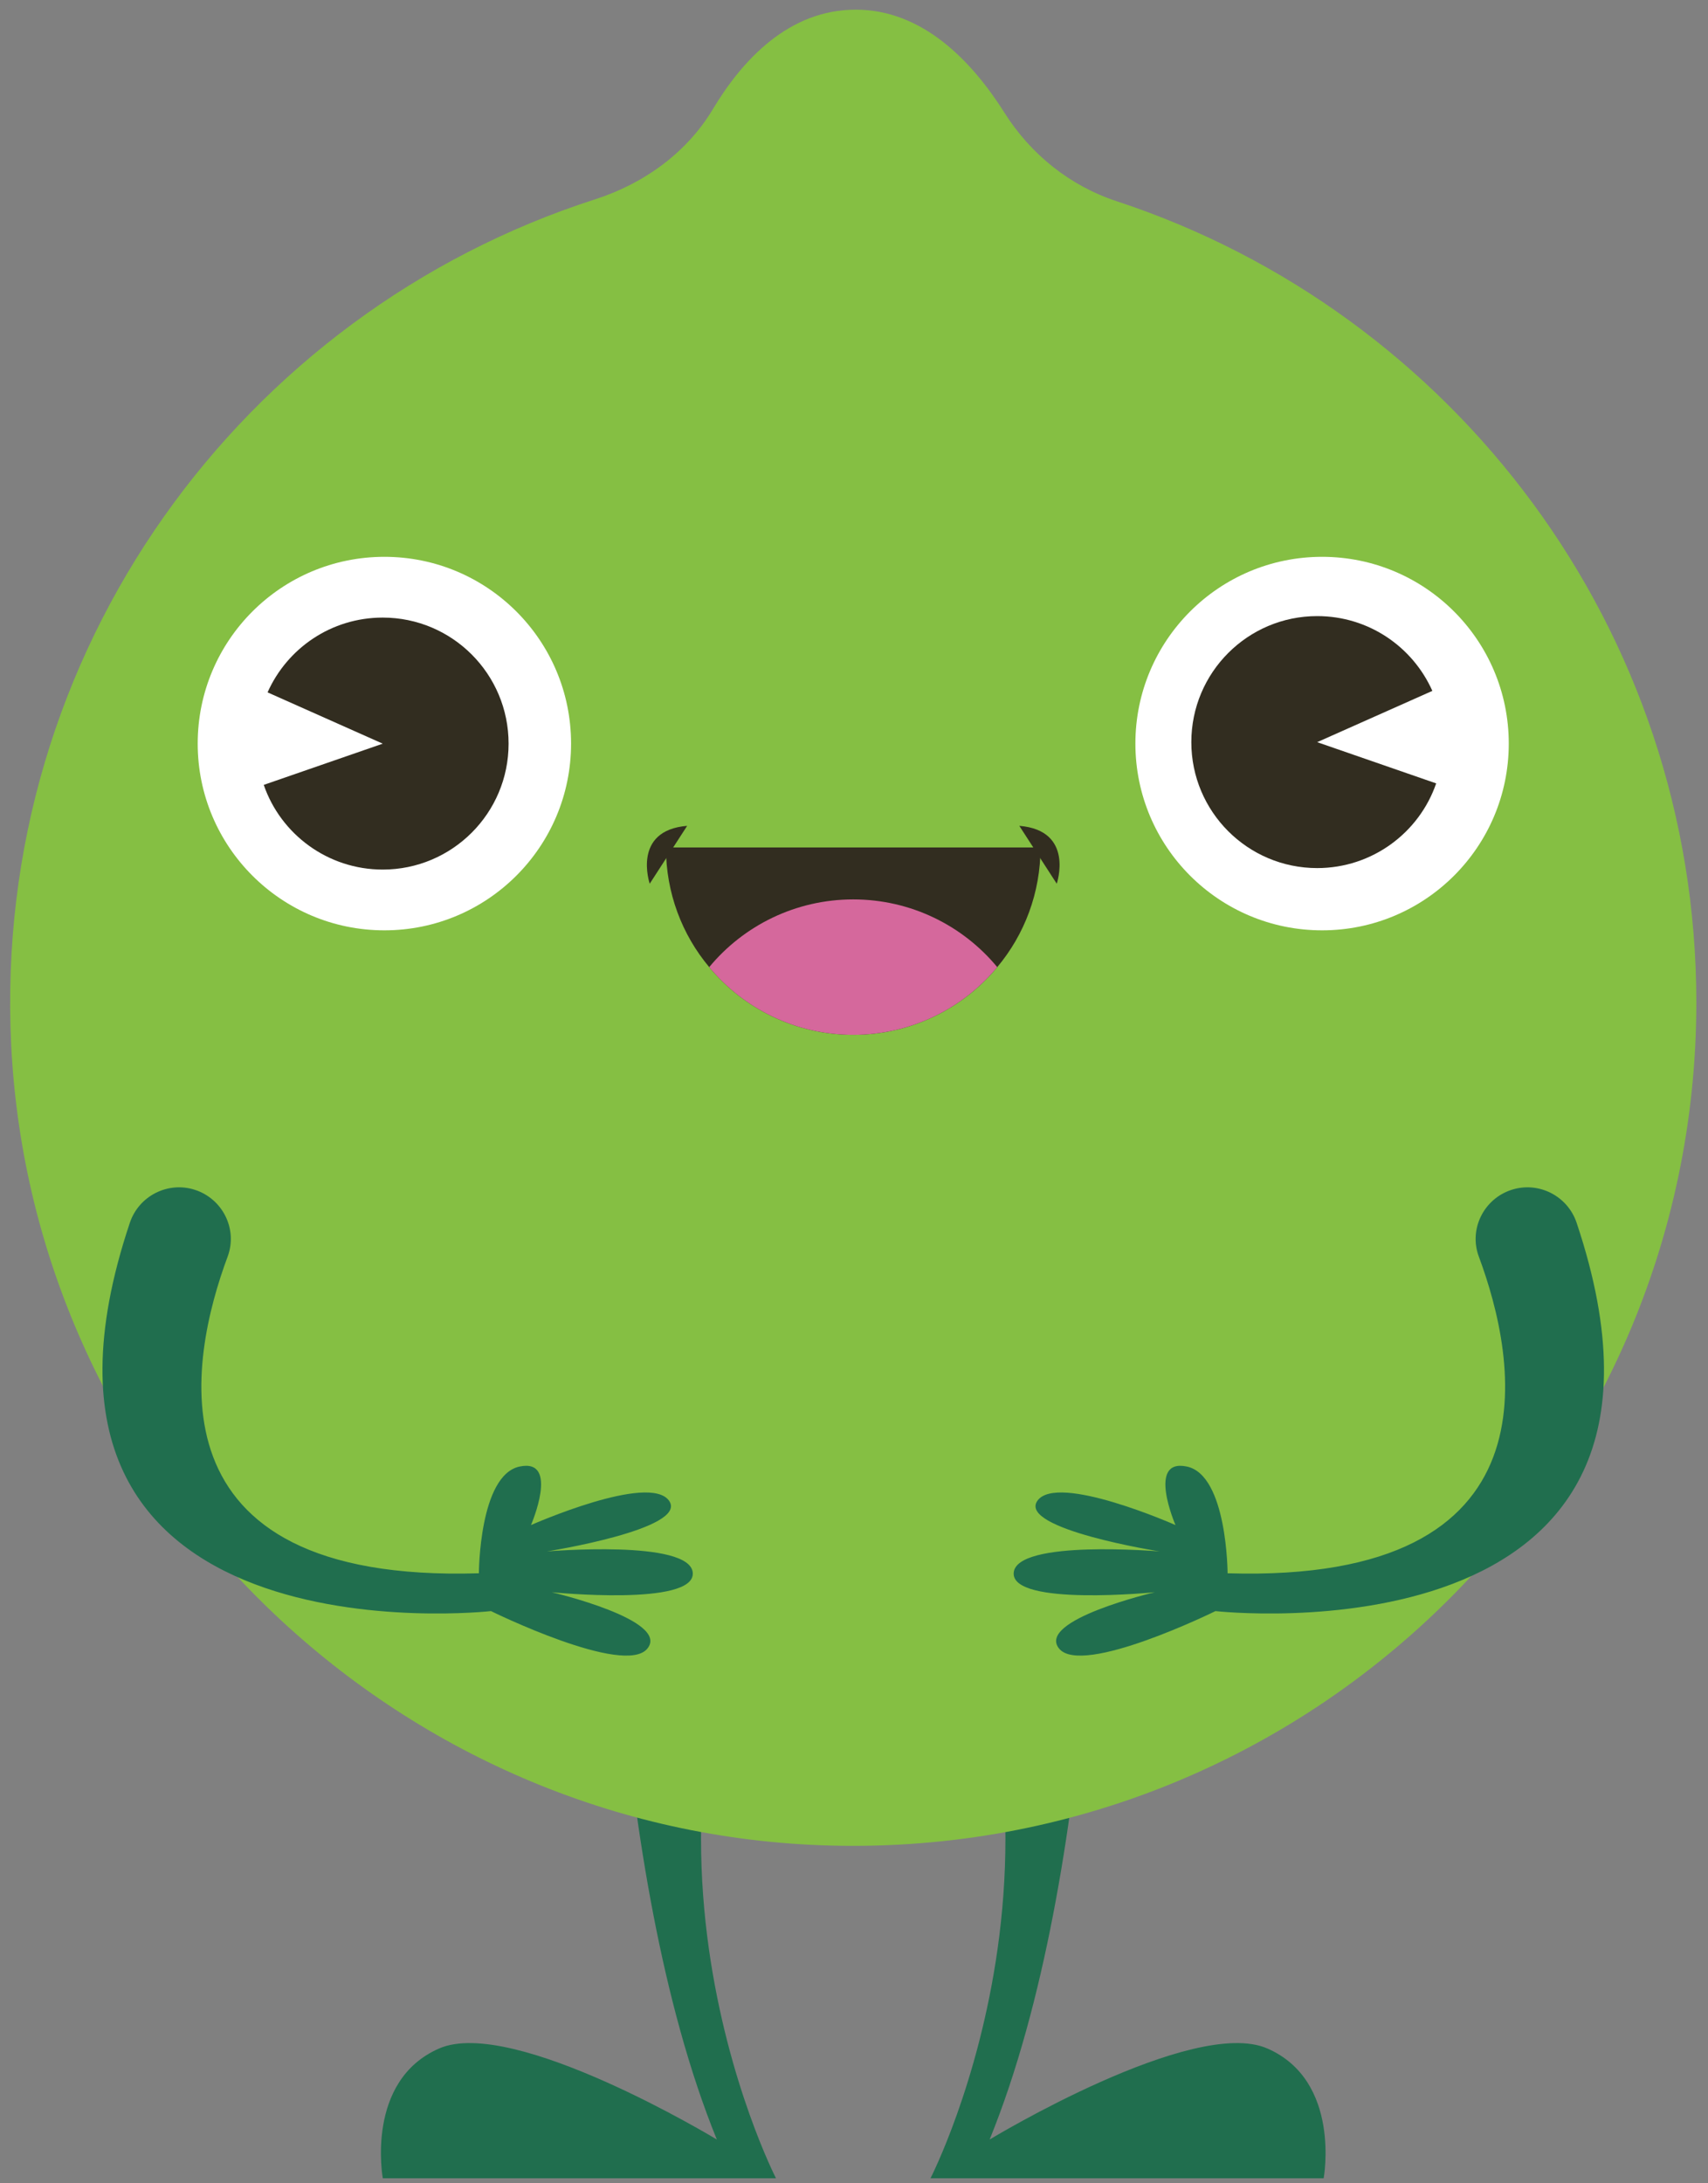 <?xml version="1.0" encoding="UTF-8"?>
<svg width="108px" height="138px" viewBox="0 0 108 138" version="1.1" xmlns="http://www.w3.org/2000/svg" xmlns:xlink="http://www.w3.org/1999/xlink">
    <rect x="0" y="0" width="108" height="138" fill="#808080" stroke="none"/>
    <!-- Generator: Sketch 44.1 (41455) - http://www.bohemiancoding.com/sketch -->
    <title>lime</title>
    <desc>Created with Sketch.</desc>
    <defs></defs>
    <g id="Page-1" stroke="none" stroke-width="1" fill="none" fill-rule="evenodd">
        <g id="116964-OP2RDX-97" transform="translate(-160, -88)">
            <g id="lime" transform="translate(160, 88)">
                <path d="M38.6,90.821 C38.6,90.821 38.297,117.953 45.326,135.232 C45.326,135.232 32.449,127.43 27.763,129.48 C23.077,131.53 24.205,137.681 24.205,137.681 L49.066,137.681 C49.066,137.681 36.918,114.027 51.524,92.285" id="Fill-140" fill="#206E4E"></path>
                <path d="M69.303,90.821 C69.303,90.821 69.606,117.953 62.577,135.232 C62.577,135.232 75.454,127.43 80.14,129.48 C84.826,131.53 83.698,137.681 83.698,137.681 L58.838,137.681 C58.838,137.681 70.985,114.027 56.379,92.285" id="Fill-141" fill="#206E4E"></path>
                <path d="M70.615,12.721 C67.66,11.75 65.174,9.755 63.514,7.125 C61.474,3.893 58.358,0.611 54.114,0.611 C49.889,0.611 46.949,3.774 45.074,6.903 C43.416,9.67 40.701,11.611 37.631,12.598 C15.363,19.751 -0.521,41.145 0.708,66.059 C2.058,93.439 24.479,115.589 51.872,116.631 C82.262,117.786 107.262,93.492 107.262,63.359 C107.262,39.738 91.895,19.718 70.615,12.721" id="Fill-142" fill="#85BF43"></path>
                <path d="M36.11,47 C36.11,53.519 30.825,58.804 24.306,58.804 C17.786,58.804 12.501,53.519 12.501,47 C12.501,40.48 17.786,35.195 24.306,35.195 C30.825,35.195 36.11,40.48 36.11,47" id="Fill-143" fill="#FFFFFF"></path>
                <path d="M32.159,47.005 C32.159,51.398 28.594,54.963 24.201,54.963 C20.717,54.963 17.747,52.721 16.677,49.61 L24.201,47.005 L16.919,43.763 C18.161,40.975 20.949,39.036 24.201,39.036 C28.594,39.036 32.159,42.601 32.159,47.005" id="Fill-144" fill="#322D20"></path>
                <path d="M71.793,47 C71.793,53.519 77.078,58.804 83.598,58.804 C90.117,58.804 95.402,53.519 95.402,47 C95.402,40.48 90.117,35.195 83.598,35.195 C77.078,35.195 71.793,40.48 71.793,47" id="Fill-145" fill="#FFFFFF"></path>
                <path d="M75.33,46.91 C75.33,51.304 78.895,54.869 83.288,54.869 C86.772,54.869 89.742,52.627 90.812,49.516 L83.288,46.91 L90.57,43.669 C89.328,40.881 86.54,38.942 83.288,38.942 C78.895,38.942 75.33,42.507 75.33,46.91" id="Fill-146" fill="#322D20"></path>
                <path d="M65.794,53.566 C65.794,56.439 64.778,59.077 63.058,61.129 C60.889,63.748 57.606,65.409 53.952,65.409 C50.297,65.409 47.014,63.748 44.845,61.129 C43.125,59.077 42.109,56.439 42.109,53.566 L65.794,53.566" id="Fill-147" fill="#322D20"></path>
                <path d="M63.058,61.129 C60.889,63.748 57.606,65.409 53.952,65.409 C50.297,65.409 47.014,63.748 44.845,61.129 C47.014,58.51 50.297,56.849 53.952,56.849 C57.606,56.849 60.889,58.51 63.058,61.129" id="Fill-148" fill="#D5689C"></path>
                <path d="M43.45,52.199 L41.083,55.857 C41.083,55.857 39.936,52.486 43.45,52.199" id="Fill-149" fill="#322D20"></path>
                <path d="M64.453,52.199 L66.82,55.857 C66.82,55.857 67.967,52.486 64.453,52.199" id="Fill-150" fill="#322D20"></path>
                <path d="M8.21,77.289 C-1.233,105.458 31.047,101.833 31.047,101.833 C31.047,101.833 39.507,105.997 40.942,104.194 C42.376,102.391 34.884,100.64 34.884,100.64 C34.884,100.64 43.952,101.55 43.805,99.416 C43.657,97.282 34.579,98.062 34.579,98.062 C34.579,98.062 43.552,96.644 42.309,94.862 C41.065,93.079 33.575,96.395 33.575,96.395 C33.575,96.395 35.412,92.157 32.856,92.696 C30.3,93.235 30.28,99.442 30.28,99.442 C9.066,100.091 11.994,85.873 14.394,79.426 C15.037,77.698 14.089,75.785 12.338,75.21 C10.627,74.649 8.782,75.582 8.21,77.289" id="Fill-151" fill="#206E4E"></path>
                <path d="M99.693,77.289 C109.136,105.458 76.856,101.833 76.856,101.833 C76.856,101.833 68.396,105.997 66.962,104.194 C65.527,102.391 73.02,100.64 73.02,100.64 C73.02,100.64 63.951,101.55 64.098,99.416 C64.246,97.282 73.325,98.062 73.325,98.062 C73.325,98.062 64.351,96.644 65.595,94.862 C66.838,93.079 74.328,96.395 74.328,96.395 C74.328,96.395 72.491,92.157 75.047,92.696 C77.603,93.235 77.623,99.442 77.623,99.442 C98.837,100.091 95.909,85.873 93.509,79.426 C92.866,77.698 93.814,75.785 95.565,75.21 C97.276,74.649 99.121,75.582 99.693,77.289" id="Fill-152" fill="#206E4E"></path>
            </g>
        </g>
    </g>
</svg>